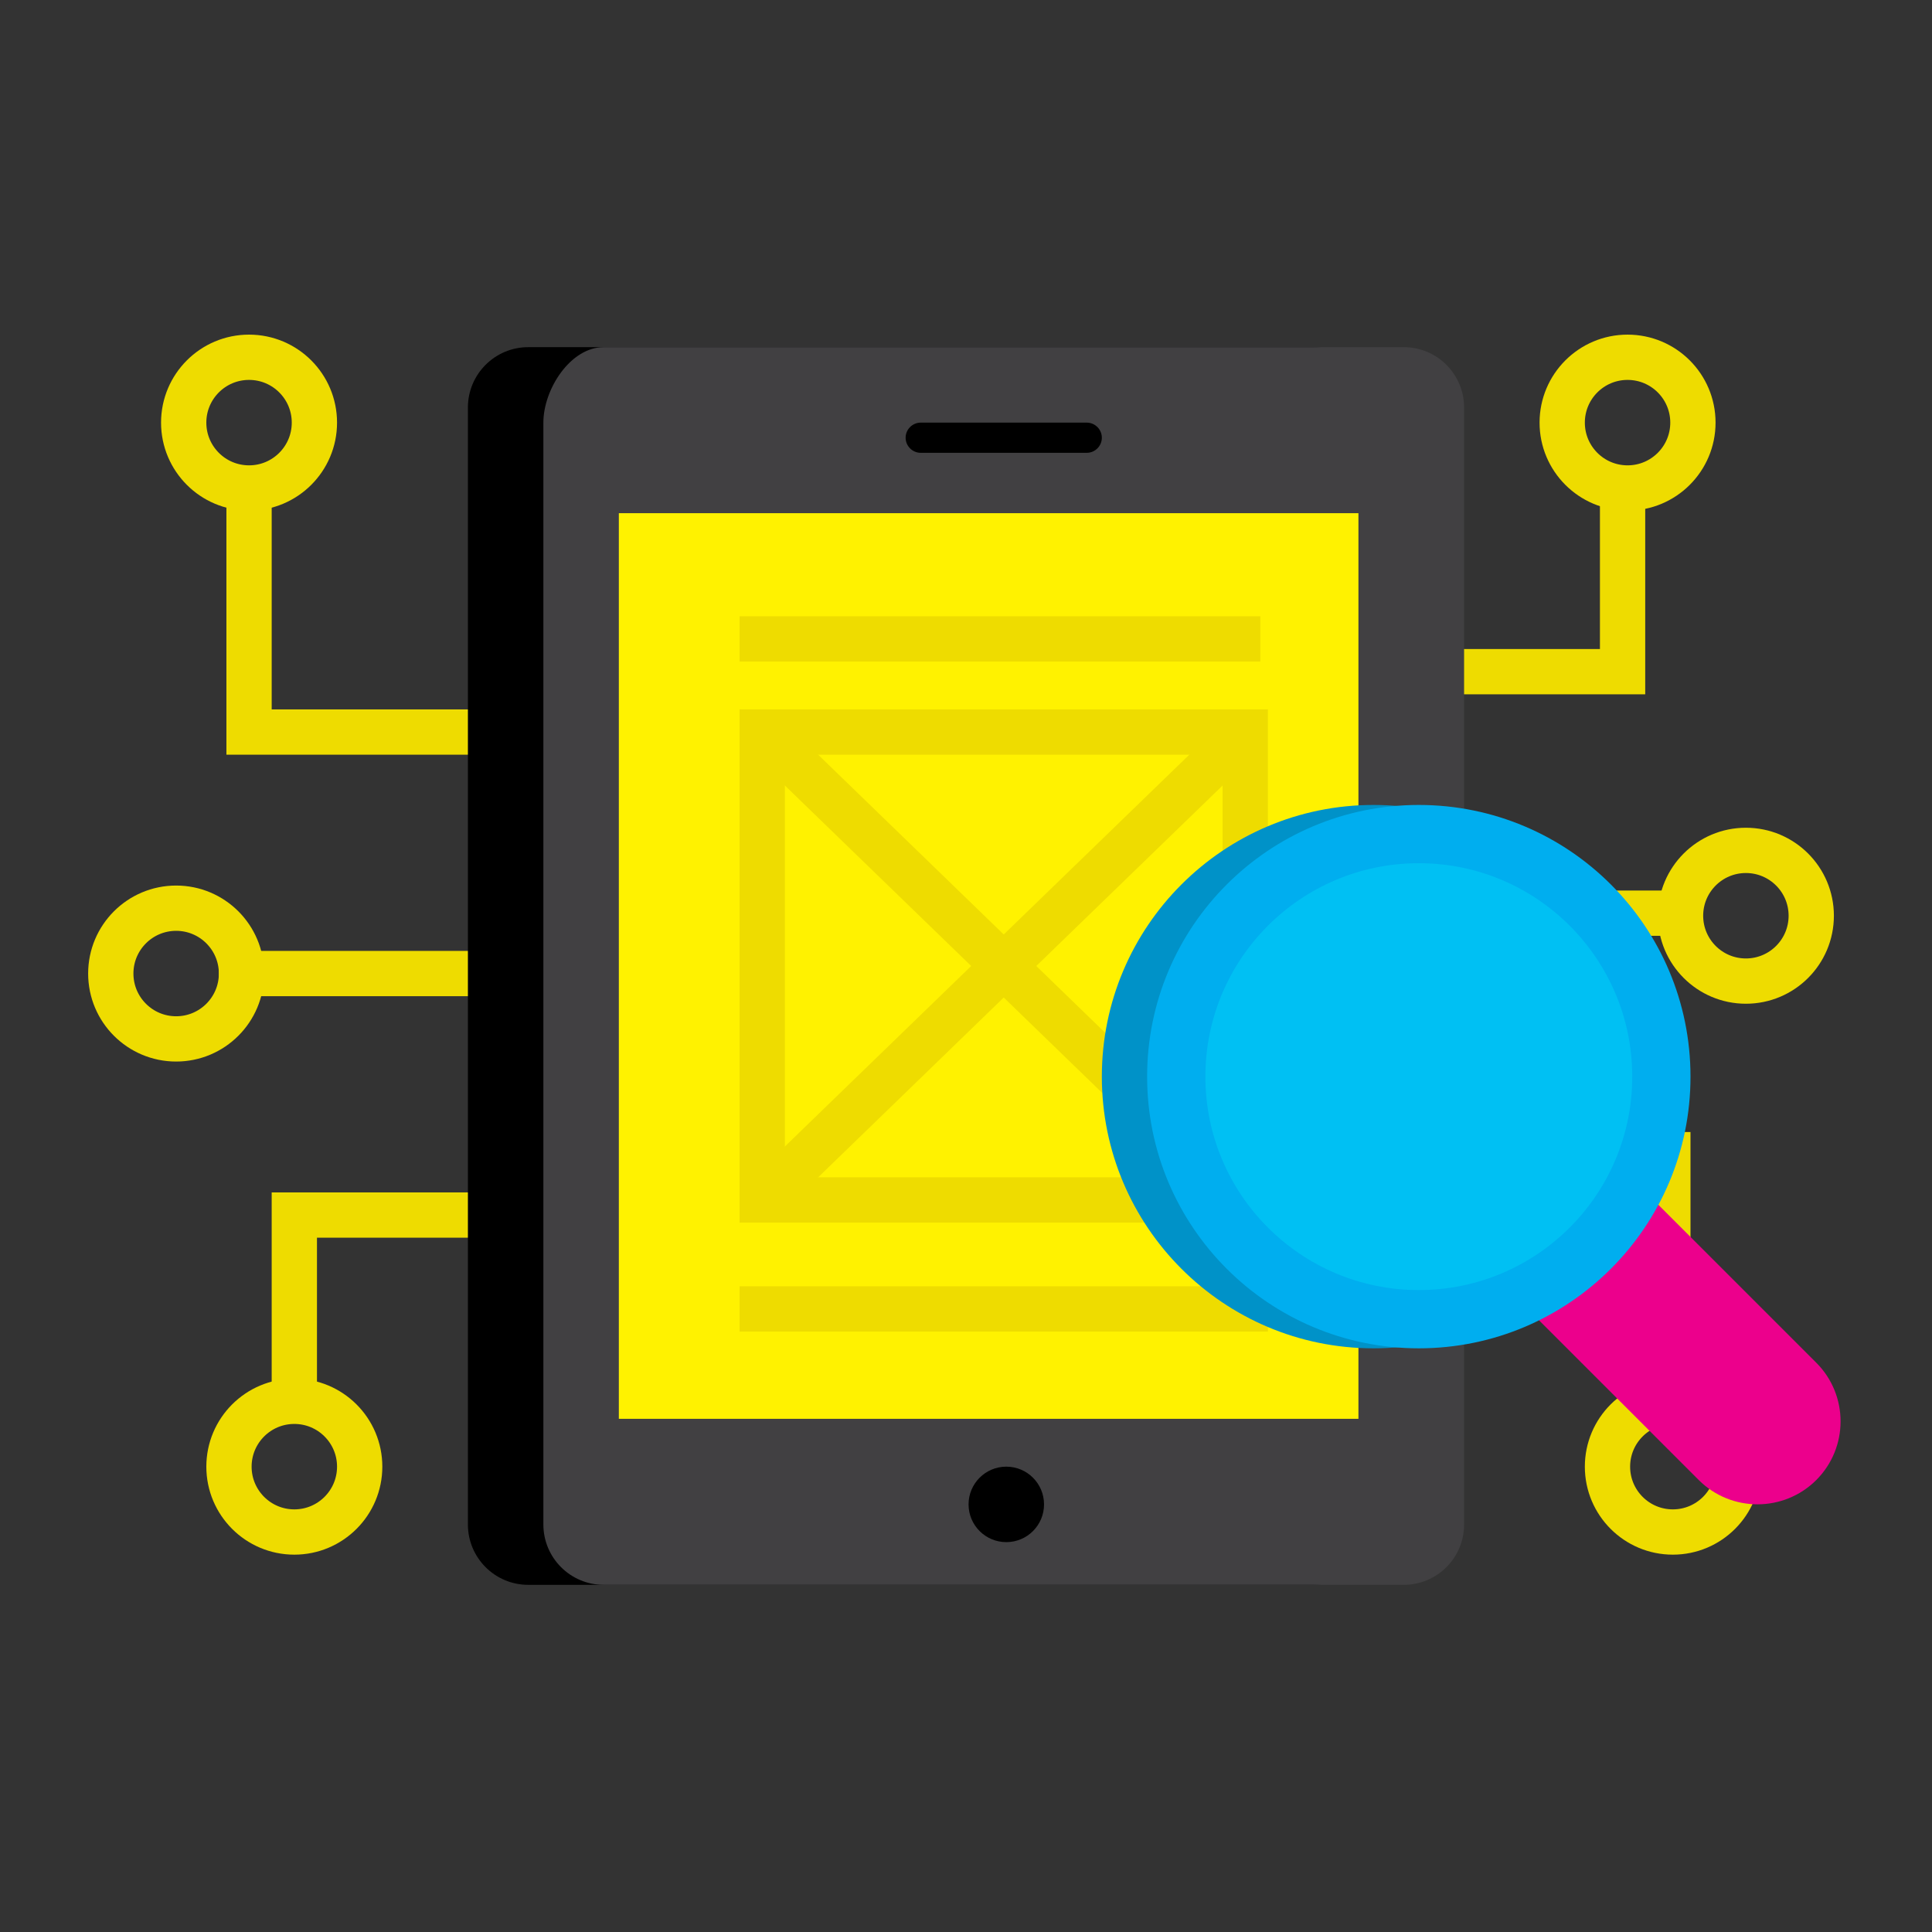 <?xml version="1.0" ?><!DOCTYPE svg  PUBLIC '-//W3C//DTD SVG 1.1//EN'  'http://www.w3.org/Graphics/SVG/1.1/DTD/svg11.dtd'><svg enable-background="new 0 0 128 128" id="Layer_1" version="1.1" viewBox="0 0 128 128" xml:space="preserve" xmlns="http://www.w3.org/2000/svg" xmlns:xlink="http://www.w3.org/1999/xlink"><rect x="0" y="0" width="128" height="128" fill="#333333" stroke="none"/><polyline fill="none" points="16.5,34   16.5,48.5 37,48.5 " stroke="#EEDC00" stroke-linecap="square" stroke-miterlimit="10" stroke-width="3"/><circle cx="16.5" cy="28" fill="none" r="4.33" stroke="#EEDC00" stroke-linecap="square" stroke-miterlimit="10" stroke-width="3"/><polyline fill="none" points="19.5,91   19.5,80.5 40,80.5 " stroke="#EEDC00" stroke-linecap="square" stroke-miterlimit="10" stroke-width="3"/><circle cx="19.5" cy="97.17" fill="none" r="4.33" stroke="#EEDC00" stroke-linecap="square" stroke-miterlimit="10" stroke-width="3"/><circle cx="11.67" cy="64.5" fill="none" r="4.33" stroke="#EEDC00" stroke-linecap="square" stroke-miterlimit="10" stroke-width="3"/><line fill="none" stroke="#EEDC00" stroke-linecap="square" stroke-miterlimit="10" stroke-width="3" x1="16" x2="37" y1="64.5" y2="64.5"/><polyline fill="none" points="110.5,91   110.5,76.5 90,76.5 " stroke="#EEDC00" stroke-linecap="square" stroke-miterlimit="10" stroke-width="3"/><circle cx="110.83" cy="97.17" fill="none" r="4.33" stroke="#EEDC00" stroke-linecap="square" stroke-miterlimit="10" stroke-width="3"/><polyline fill="none" points="107.5,34   107.5,44.5 87,44.5 " stroke="#EEDC00" stroke-linecap="square" stroke-miterlimit="10" stroke-width="3"/><circle cx="107.83" cy="28" fill="none" r="4.33" stroke="#EEDC00" stroke-linecap="square" stroke-miterlimit="10" stroke-width="3"/><circle cx="115.67" cy="60.67" fill="none" r="4.33" stroke="#EEDC00" stroke-linecap="square" stroke-miterlimit="10" stroke-width="3"/><line fill="none" stroke="#EEDC00" stroke-linecap="square" stroke-miterlimit="10" stroke-width="3" x1="111" x2="90" y1="60.5" y2="60.5"/><path d="M112.55,98.06l-14.5-14.5l7.78-7.78l14.5,14.5c2.15,2.15,2.15,5.63,0,7.78l0,0  C118.18,100.2,114.7,100.2,112.55,98.06z" fill="#EC008C"/><path d="M87,105H35c-2.21,0-4-1.79-4-4V27c0-2.21,1.79-4,4-4h52c2.21,0,4,1.79,4,4v74C91,103.21,89.21,105,87,105z"/><path d="M93,105H40c-2.21,0-4-1.79-4-4V28c0-2.21,1.79-5,4-5h53c2.21,0,4,1.79,4,4v74C97,103.21,95.21,105,93,105z" fill="#414042"/><rect fill="#FFF200" height="60" width="49" x="41" y="34"/><circle cx="66.67" cy="99.67" r="2.5"/><g><path d="M72,30H61c-0.55,0-1-0.45-1-1s0.45-1,1-1h11c0.55,0,1,0.45,1,1S72.55,30,72,30z"/></g><rect fill="none" height="31" stroke="#EEDC00" stroke-miterlimit="10" stroke-width="3" width="32" x="50.5" y="48.5"/><line fill="none" stroke="#EEDC00" stroke-miterlimit="10" stroke-width="3" x1="50.5" x2="82.5" y1="79.5" y2="48.5"/><line fill="none" stroke="#EEDC00" stroke-miterlimit="10" stroke-width="3" x1="50.5" x2="82.5" y1="48.5" y2="79.5"/><line fill="none" stroke="#EEDC00" stroke-linecap="square" stroke-miterlimit="10" stroke-width="3" x1="50.5" x2="82" y1="42.33" y2="42.33"/><line fill="none" stroke="#EEDC00" stroke-linecap="square" stroke-miterlimit="10" stroke-width="3" x1="50.5" x2="82.5" y1="86.72" y2="86.72"/><circle cx="91" cy="71.33" fill="#0092C8" r="18"/><circle cx="94" cy="71.33" fill="#00AEEF" r="18"/><circle cx="94" cy="71.33" fill="#00C0F3" r="14.14"/></svg>
